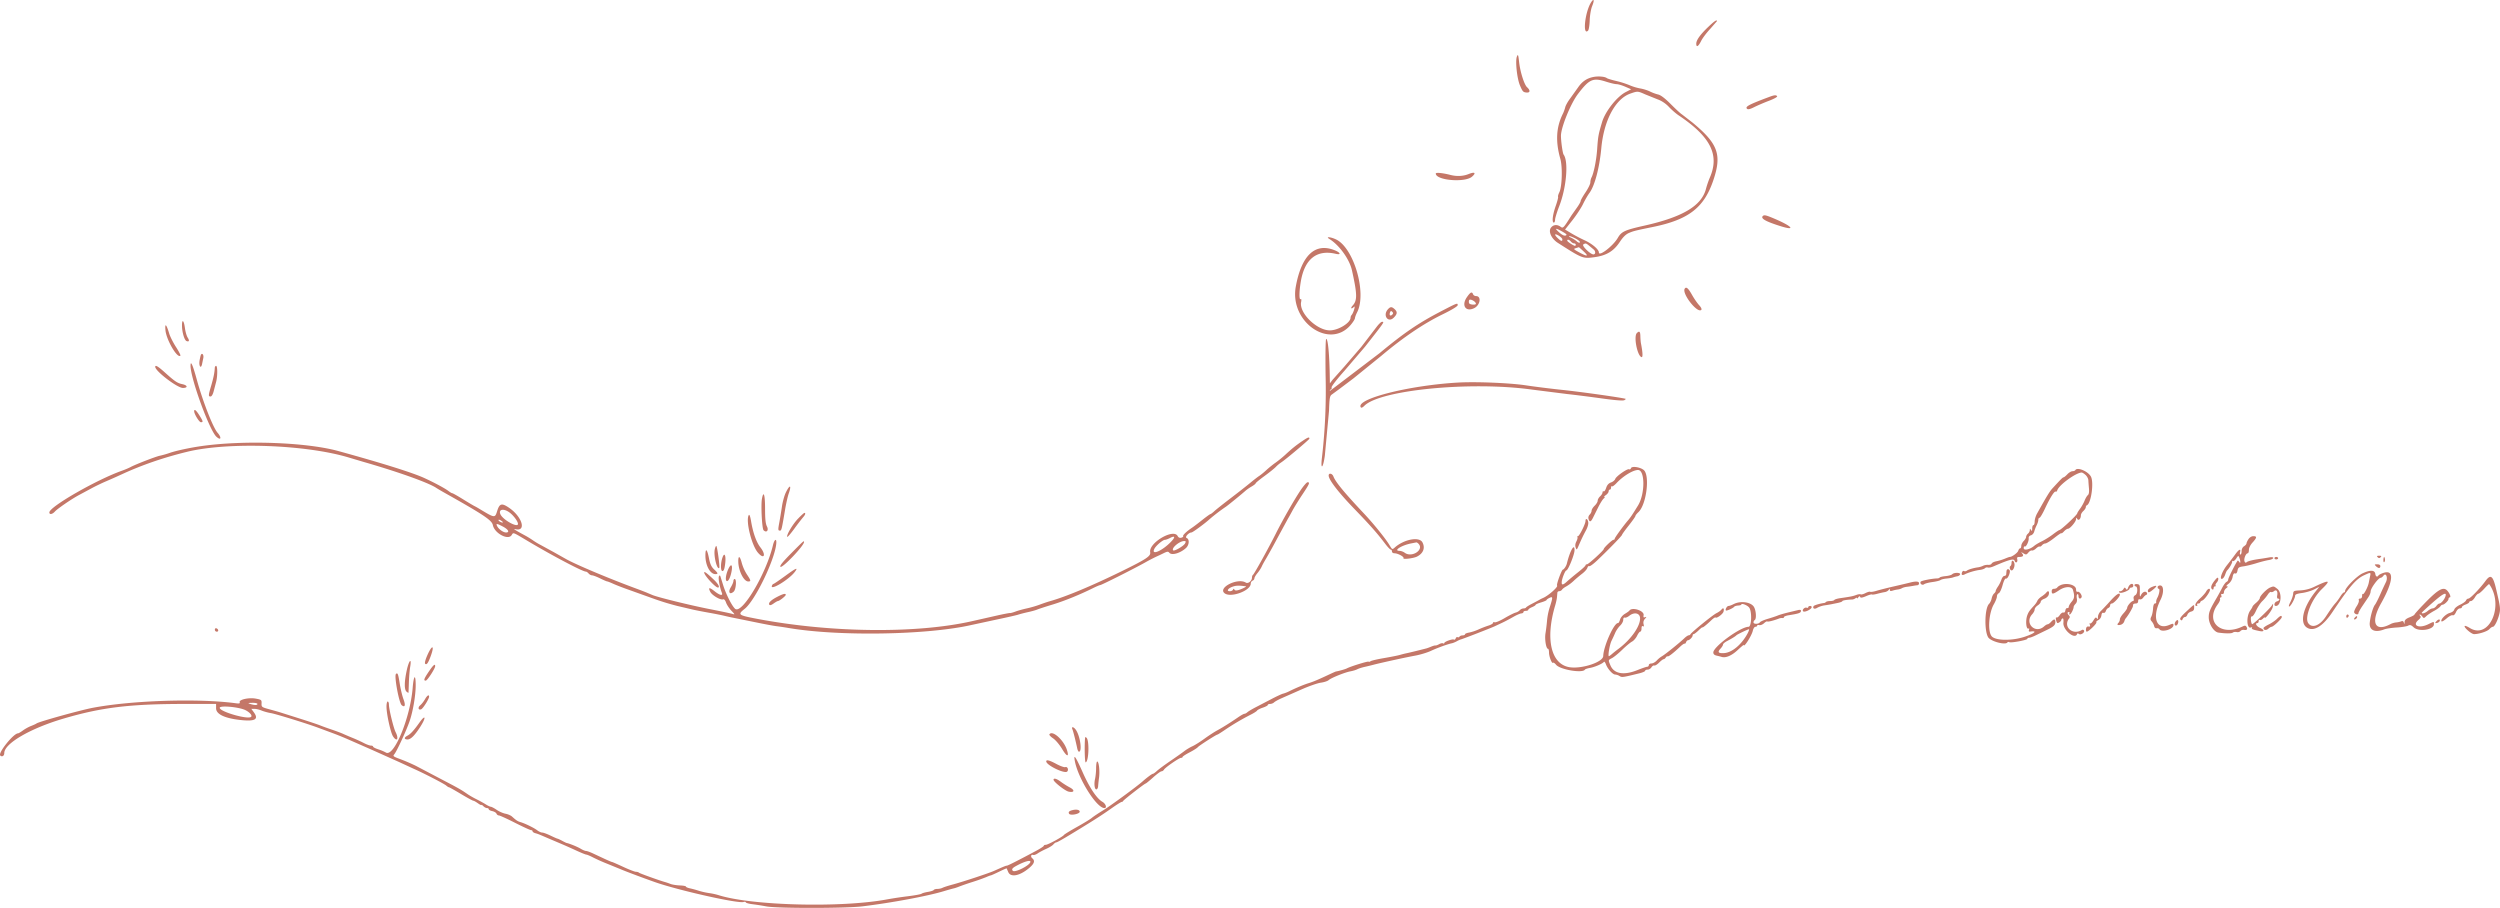 <svg xmlns="http://www.w3.org/2000/svg" width="190" height="69" fill="none" xmlns:v="https://vecta.io/nano"><path fill-rule="evenodd" d="M120.926.175c-.467.719-.669 2.591-.232 2.151.056-.056.112-.409.124-.785.013-.389.094-.855.187-1.083.183-.448.137-.616-.079-.284zm8.902 1.87c-.608.578-.912 1.002-.912 1.271 0 .313.156.227.37-.203.109-.219.424-.637.7-.929l.503-.579c0-.133-.194-.004-.661.44zm-14.546 2.261c-.13.34.013 1.667.234 2.184.201.468.24.513.481.541.299.036.327-.158.059-.402-.214-.195-.52-1.163-.603-1.907-.064-.574-.088-.633-.171-.416zm5.863 1.536c-.523.09-.896.339-1.218.811l-.605.845c-.168.222-.331.515-.364.652s-.111.354-.174.482c-.516 1.035-.578 2.099-.198 3.444.176.625.131 2.121-.077 2.54-.075.151-.118.305-.095.342s-.061.356-.185.71c-.234.667-.297 1.248-.137 1.248.051 0 .093-.098.093-.217s.142-.581.315-1.026c.551-1.411.72-3.405.334-3.924-.075-.102-.209-1.065-.201-1.452.013-.643.745-2.436 1.284-3.144.871-1.145 1.147-1.266 2.153-.943.319.102.675.186.791.186s.413.087.659.194l.447.194-.417.217c-.674.351-1.551 1.466-1.793 2.28-.283.951-.304 1.069-.376 2.095-.058.814-.255 1.788-.428 2.117-.047.089-.086.256-.086.372s-.166.457-.37.759-.37.599-.37.661-.134.297-.299.523l-.393.558c-.614.976-.642 1.005-.829.868-.273-.201-.583-.161-.751.097-.187.287.069.823.535 1.122 1.864 1.195 1.903 1.21 2.761 1.096.936-.124 1.486-.454 1.962-1.174.24-.363.457-.574.694-.674.346-.147.482-.181 1.796-.449 2.729-.557 3.899-1.457 4.608-3.548.661-1.949.367-2.774-1.563-4.375l-.827-.642c-.085-.046-.457-.388-.828-.761-.446-.449-.775-.7-.971-.743a3.15 3.15 0 0 1-.621-.228c-.178-.09-.512-.194-.74-.232a3.87 3.87 0 0 1-.806-.244 6.8 6.8 0 0 0-1.016-.323c-.346-.081-.67-.18-.722-.221-.14-.111-.607-.156-.972-.094zm3.898 1.333l.959.386c.287.104.603.316.833.562.203.217.536.507.74.643 2.441 1.636 3.127 3.011 2.368 4.743-.092.209-.222.59-.289.846-.337 1.284-1.76 2.136-4.658 2.788-1.523.343-1.761.452-2.044.938-.356.612-1.437 1.446-1.437 1.108 0-.23-.519-.671-1.1-.935a11.66 11.66 0 0 1-.995-.522l-.476-.287.555-.702c.305-.386.669-.94.809-1.231s.359-.67.487-.843c.405-.55.764-1.903.904-3.405.196-2.122 1.071-3.759 2.221-4.156.546-.189.545-.189 1.123.067zm9.424.189c-1.56.585-1.854.742-1.695.902.071.072.228.036.55-.126.248-.124.753-.341 1.122-.481s.648-.293.619-.34c-.069-.112-.205-.102-.596.045zm-25.348 5.825c0 .518 2.209.709 2.754.238.335-.29.212-.388-.255-.2-.419.169-.903.192-1.389.067-.585-.151-1.11-.201-1.11-.105zm24.854 3.231c-.184.186.215.412 1.354.77 1.199.376.882.002-.49-.578-.628-.265-.761-.295-.864-.192zm-15.223 1.19c.315.18.366.241.241.289-.105.04-.269-.037-.485-.228-.394-.348-.299-.371.244-.061zm-.01.583c0 .172-.097.148-.341-.083-.302-.285-.266-.398.063-.202.153.091.278.219.278.285zm1.014-.057c.205.107.348.236.318.285s-.134.018-.24-.078c-.101-.092-.295-.217-.43-.278s-.195-.113-.133-.118.28.081.485.188zm-18.733.019c.755.459 1.539 1.543 1.727 2.388.406 1.83.415 2.284.054 2.68-.196.215-.103.301.102.095.134-.134-.042.468-.181.622-.044.049-.08.138-.08.2 0 .395-.931.969-1.573.969-.999 0-2.349-1.328-2.186-2.149.035-.174.021-.259-.035-.224-.123.076-.117-.579.013-1.343.289-1.708 1.21-2.439 2.649-2.103.431.101.381-.086-.072-.269-1.485-.598-2.521.369-2.959 2.761-.489 2.673 2.55 4.805 4.164 2.922.178-.208.328-.443.333-.523s.08-.282.166-.45c.746-1.453-.244-4.879-1.6-5.532-.404-.195-.828-.23-.521-.044zm18.366.204c.064.077.173.14.243.14s.127.042.127.093-.024.093-.055.093c-.108 0-.592-.321-.592-.393 0-.12.154-.083.277.067zm1.397.324l.338.283c.16.136.145.37-.023.37-.232 0-.909-.668-.768-.758.171-.109.205-.101.453.105zm-.432.421c.424.391.293.418-.34.072-.43-.235-.448-.259-.244-.317l.226-.072c.003-.005.164.137.358.317zm7.685 2.84c-.228.371.971 1.899 1.261 1.607.052-.052-.013-.192-.166-.358-.139-.15-.379-.499-.535-.776-.29-.519-.449-.653-.56-.473zm-16.558.649c-.431.627-.081 1.143.561.826.46-.227.565-.916.14-.916-.096 0-.198-.063-.227-.14-.085-.222-.201-.166-.474.23zm.69.491c.004.107-.441.083-.509-.028-.033-.054-.036-.161-.007-.238.055-.144.508.09.516.265zm-2.733.621c-1.634.849-2.761 1.618-4.573 3.124l-3.783 2.877c-.031-.034-.006-.079.054-.101s.09-.094.065-.16.419-.639.987-1.274l1.554-1.818c1.522-1.939 1.494-1.898 1.285-1.893-.064.002-.249.18-.411.396l-1.158 1.51-1.281 1.489-.902 1.013-.203.268-.005-.362c-.025-1.802-.135-3.015-.273-3.015-.05 0-.069 1.135-.047 2.769a44.24 44.24 0 0 1-.287 6.33c-.096.908.104.705.23-.233l.318-3.412c.031-.96.059-1.124.212-1.228l.546-.4 1.11-.836 2.082-1.687c1.675-1.412 3.229-2.464 4.695-3.178.683-.333 1.133-.606 1.133-.689 0-.191-.003-.19-1.348.508zm-3.957-.195c-.413.459.018 1.062.449.629.274-.276.289-.437.061-.645-.217-.197-.321-.194-.51.016zm.329.405c-.141.142-.245.037-.167-.168.046-.121.086-.133.169-.05s.082.135-.002.219zm-91.976.828c0 .494.182 1.115.345 1.178.201.078.236-.034.084-.269-.077-.12-.169-.438-.205-.708-.079-.603-.225-.733-.225-.2zm-1.258.356c.074.749.905 2.164 1.136 1.932.03-.03-.121-.326-.335-.658s-.447-.794-.517-1.027c-.215-.718-.34-.828-.283-.247zm111.827.215c-.254.256.028 1.719.353 1.828.113.038.097-.346-.043-1.055-.02-.102-.039-.343-.043-.535-.008-.363-.078-.427-.267-.237zM15.276 26.953c-.027.044-.076.249-.109.455-.067.419.107.66.189.263l.096-.464c.046-.225-.081-.409-.176-.254zm-.796.844c0 .961 1.438 4.907 1.966 5.393.349.322.418.076.086-.305-.346-.396-1.124-2.387-1.574-4.03-.311-1.135-.477-1.503-.477-1.058zm-2.683.083c0 .325 1.677 1.603 2.103 1.603.399 0 .365-.203-.049-.288-.366-.075-.568-.21-1.294-.864-.548-.494-.76-.619-.76-.451zm4.525.09c-.016.35-.097.747-.272 1.341-.219.741-.223.823-.048.823.081 0 .176-.157.237-.396l.188-.721c.114-.433.111-1.21-.005-1.21-.051 0-.096.073-.1.163zm94.462 1.106c-3.728.218-7.756 1.243-7.368 1.875.041.067.137.028.275-.111 1.2-1.207 8.098-1.874 12.736-1.231l2.683.339c.585.063 1.768.213 2.628.333 1.018.142 1.616.188 1.712.132.08-.048.126-.093.1-.101-.3-.095-3.418-.535-4.861-.685-.811-.084-2.038-.238-2.725-.342-1.22-.184-3.817-.289-5.18-.209zm-96.027 2.179c0 .21.382.834.511.834.188 0 .175-.06-.117-.525-.247-.393-.393-.508-.393-.309zm84.194 2.28c-.512.355-.762.557-1.294 1.05a8.53 8.53 0 0 1-.723.584c-.214.151-.526.404-.694.561s-.408.354-.535.437-.439.325-.694.537-.918.732-1.474 1.155-1.118.869-1.248.99-.263.221-.295.221-.309.199-.615.442-.65.505-.765.582c-.423.283-.737.577-.693.649.025.041-.038.096-.14.123-.122.032-.218-.012-.28-.129-.317-.595-2.22.531-2.086 1.233.056.294-.281.519-2.165 1.443-2.281 1.118-4.252 1.941-5.458 2.279-.178.05-.532.169-.786.265s-.692.222-.971.282-.665.167-.857.239-.379.123-.416.113-.485.075-.994.19l-1.896.429c-4.246.959-10.743.886-16.358-.184-1.418-.27-1.472-.315-.913-.758.776-.615 2.256-3.656 2.393-4.918.051-.47-.134-.401-.251.093-.517 2.174-2.362 5.273-2.874 4.825-.24-.21-.696-1.112-.909-1.8l-.203-.649c-.035-.109-.059-.112-.118-.017-.068.111.066.863.223 1.248.104.256-.159.2-.556-.118s-.506-.298-.318.056c.142.268.777.636.969.562.076-.029.161.064.225.248.056.162.236.437.4.61.287.303.289.312.067.244-.127-.039-.918-.206-1.758-.37-1.431-.281-3.888-.886-4.302-1.06l-.416-.175a24.21 24.21 0 0 0-.74-.285c-2.104-.774-4.643-1.841-5.412-2.273l-.925-.521-1.018-.556c-.153-.076-.402-.226-.555-.334s-.413-.268-.578-.358c-.839-.454-.991-.554-.768-.502.844.195.514-.934-.472-1.615-.562-.388-.736-.348-.911.208-.183.582-.16.585-1.432-.182a4.84 4.84 0 0 0-.326-.179c-.076-.037-.465-.269-.863-.516s-.757-.449-.797-.449-.172-.077-.293-.17c-.256-.198-1.1-.65-1.857-.995-.876-.399-3.203-1.128-6.504-2.038-2.439-.672-7.203-.843-10.454-.374-.846.122-1.882.345-2.359.509a6.88 6.88 0 0 1-.754.217c-.278.049-1.844.654-2.224.859-.137.074-.429.198-.648.276-1.938.685-5.532 2.747-5.532 3.174 0 .187.226.151.422-.067s1.295-.97 1.844-1.26l.925-.497c.305-.165.805-.407 1.11-.536a49.43 49.43 0 0 0 1.203-.535c1.528-.707 3.174-1.274 4.965-1.711 3.139-.765 9.068-.549 12.335.449l1.064.316c2.617.752 4.915 1.572 5.522 1.968.111.073.361.222.555.331 3.091 1.738 3.689 2.137 3.763 2.512.122.616 1.154 1.169 1.422.762.149-.225.033-.268 1.273.469 1.878 1.116 4.127 2.299 4.369 2.299.052 0 .147.063.21.14s.183.141.266.143.359.106.613.232.494.229.533.23.247.081.463.18.746.303 1.178.455l1.832.657a20.09 20.09 0 0 0 1.85.57l1.175.276c.204.048.745.154 1.203.235s.999.189 1.203.239.557.128.786.171l1.6.325c.651.135 1.359.267 1.573.293a23.22 23.22 0 0 1 .898.134c3.832.656 10.605.542 13.969-.234l1.943-.419c.738-.154 1.445-.316 1.573-.359s.46-.13.74-.191.592-.148.694-.193.619-.214 1.15-.375c.91-.276 2.069-.746 3.101-1.258.252-.125.494-.227.538-.227.095 0 2.534-1.227 3.399-1.709a14.79 14.79 0 0 1 .833-.437 18.03 18.03 0 0 0 .575-.271c.291-.144.36-.15.45-.04.183.222.829.036 1.265-.363.251-.231.279-.67.047-.759-.159-.061.154-.415.373-.421.09-.002 1.042-.703 1.361-1a13.75 13.75 0 0 1 1.252-.956c.185-.126 1.177-.936 1.523-1.243a3.48 3.48 0 0 1 .439-.298c.165-.096.301-.204.301-.24s.302-.285.671-.554.754-.579.856-.688a2.58 2.58 0 0 1 .416-.347c.323-.206 2.132-1.729 2.138-1.8.013-.157-.117-.111-.557.194zm25.001 2.05c-.028.074-.09.11-.138.08-.122-.075-.988.529-1.057.738-.031.094-.175.213-.321.264-.181.064-.297.193-.368.412-.058.176-.144.296-.19.266s-.085.006-.085.078-.084.207-.185.299-.185.241-.185.331-.104.261-.23.381-.23.289-.231.376-.067.222-.147.302c-.088.089-.122.219-.086.332.08.256.174.234.33-.079l.406-.815c.151-.302.338-.6.416-.663s.102-.115.053-.116.003-.068.116-.148.205-.205.205-.279.042-.134.093-.134.092-.07.092-.155.028-.127.063-.093.19-.074.346-.241c.508-.542 1.259-1.001 1.64-1.001.538 0 .541 1.812.005 2.688-.425.694-.573.915-.756 1.129-.386.452-1.02 1.327-1.02 1.407 0 .045-.043.082-.096.082-.1 0-.737.605-.737.7 0 .104-1.156 1.158-1.272 1.16-.063.001-.115.037-.115.081s-.254.279-.563.524-.691.563-.848.708c-.307.281-.418.287-.395.02s.263-.865.348-.865c.134 0 .625-1.212.625-1.545 0-.562-.348.052-.586 1.033-.043.175-.217.436-.301.45-.097.016-.507 1.142-.44 1.209.1.101-.678.787-1.078.951a2.46 2.46 0 0 0-.278.14 14.38 14.38 0 0 1-.555.296c-.229.117-.43.244-.447.283s-.106.07-.197.07a.41.41 0 0 0-.274.131.71.71 0 0 1-.322.185c-.118.03-.496.219-.839.421s-.682.345-.753.317-.128-.007-.128.046-.156.145-.347.204a8.02 8.02 0 0 0-.758.295 3.52 3.52 0 0 1-.717.237c-.168.028-.306.086-.306.131s-.081.081-.18.081-.205.043-.237.095-.097.07-.145.041-.112.011-.142.091-.093.122-.139.093c-.107-.067-.73.158-.73.263 0 .044-.041.054-.09.023s-.186-.004-.301.061-.24.109-.276.099-.182.029-.324.088-.299.117-.35.131c-.501.131-1.341.336-1.527.373-.127.025-.356.083-.508.128s-.694.153-1.203.24-.971.195-1.026.24-.123.059-.151.032c-.047-.048-1.365.36-1.648.511-.114.061-.597.198-.829.236-.026.004-.255.105-.509.225-.861.404-1.202.548-1.573.663s-.966.365-1.48.62c-.153.076-.355.154-.449.174s-.49.202-.879.406l-1.213.632c-.278.144-.562.314-.631.378s-.168.116-.22.116-.267.119-.479.265c-.601.413-1.183.777-1.599 1.002-.21.113-.647.398-.971.633s-.733.492-.909.57-.451.244-.612.368-.642.463-1.069.754-.882.628-1.012.749-.27.221-.31.221c-.068 0-.456.288-.795.59-.425.379-2.452 1.863-3.007 2.2-.356.217-.731.468-.833.557s-.61.401-1.13.691-.968.565-.995.611c-.081.131-1.221.749-1.382.749-.081 0-.147.032-.147.072s-.273.218-.606.396c-1.359.725-2.127 1.114-2.201 1.114s-.176.042-.985.401c-.416.185-2.365.828-3.145 1.037-.331.089-.673.2-.762.246s-.263.084-.388.084-.249.036-.277.081-.225.109-.44.144-.434.097-.488.14-.513.128-1.022.19a30.4 30.4 0 0 0-1.573.236c-3.484.659-10.362.484-12.859-.327a4.99 4.99 0 0 0-.694-.148 5.47 5.47 0 0 1-.786-.178 7.65 7.65 0 0 0-.671-.183c-.165-.034-.301-.094-.301-.133s-.207-.078-.461-.087-.576-.061-.717-.116a4.95 4.95 0 0 0-.395-.137c-.395-.105-1.945-.662-2.001-.719-.036-.036-.139-.066-.229-.066s-.523-.168-.962-.372-.822-.372-.852-.372-.288-.109-.573-.242l-.898-.419c-.209-.097-.438-.178-.509-.178s-.255-.078-.408-.172c-.228-.14-.864-.399-1.062-.433-.025-.004-.181-.08-.346-.169s-.321-.16-.347-.159-.263-.103-.527-.231-.55-.233-.635-.233-.255-.076-.376-.17c-.241-.186-.922-.519-1.277-.624-.222-.066-.326-.135-.649-.427-.091-.083-.313-.178-.493-.212s-.479-.165-.664-.292-.387-.233-.449-.237-.236-.087-.389-.184-.465-.27-.694-.383-.541-.292-.694-.398c-.392-.272-.578-.383-1.156-.692l-2.775-1.458a14.6 14.6 0 0 0-1.182-.508c-.522-.191-.567-.227-.447-.362.174-.195.9-1.758 1.156-2.49.263-.751.472-1.972.473-2.756 0-.899-.151-.776-.229.186-.186 2.302-1.428 5.303-2.038 4.923a3.35 3.35 0 0 0-.578-.242c-.216-.07-.393-.162-.393-.205s-.075-.078-.166-.078-.33-.087-.532-.193-.575-.277-.829-.38-.587-.245-.74-.315-.548-.219-.879-.33-.726-.254-.879-.318-.84-.294-1.526-.511l-1.48-.469c-.127-.041-.507-.149-.844-.241-.589-.16-.613-.178-.601-.448.011-.264-.015-.286-.432-.364-.53-.1-1.307.073-1.23.274.035.093-.037.112-.296.077-2.827-.381-7.849-.223-10.843.34-.948.178-4.118 1.059-4.302 1.195-.051.038-.238.124-.416.192s-.456.222-.618.341-.329.218-.372.218c-.341 0-1.539 1.495-1.35 1.685.133.134.305.028.305-.187 0-.722 1.976-1.873 4.487-2.614 2.897-.855 5.042-1.116 9.182-1.117l2.428-.001v.331c0 .442.631.75 1.808.885 1.151.131 1.46-.038 1.061-.582l-.192-.261h.237c.13 0 .375.058.544.129s.49.159.714.196c.367.06 2.793.811 3.599 1.115l1.018.378a22.66 22.66 0 0 1 1.156.463l1.896.832 2.081.934 1.11.513c.744.327 2.3 1.131 2.459 1.27.08.07.172.128.204.128s.444.23.915.512.893.512.938.512.202.087.35.193.269.166.269.133.065.006.145.087.205.146.278.146.132.038.132.086.121.113.27.145.293.12.321.194.108.134.178.134.622.251 1.228.559 1.154.558 1.218.558.116.039.116.087.094.113.208.145c.211.059.256.077.995.396l.925.393c.28.118.813.355 1.185.527s.72.313.774.313.291.1.527.223a13.97 13.97 0 0 0 1.076.478l1.018.415c.367.159 1.704.661 2.59.973 1.791.63 6.37 1.656 6.746 1.51.074-.029.148-.015.164.031s.237.107.492.137a18.74 18.74 0 0 1 1.064.168c.819.155 6.016.153 7.308-.004 2.182-.264 4.909-.771 6.152-1.144.356-.107.71-.206.786-.221s.264-.078.416-.14a20.53 20.53 0 0 1 1.018-.35 14.56 14.56 0 0 0 1.032-.366c.16-.071.316-.129.345-.129s.311-.126.626-.279.578-.269.584-.256a14.43 14.43 0 0 1 .121.279c.182.427.868.297 1.579-.299.404-.339.476-.556.247-.747-.151-.126-.094-.313.077-.252.059.021.211-.034.338-.122s.419-.243.648-.344.474-.253.543-.338.172-.155.227-.155c.081 0 .895-.478 2.419-1.423.726-.45 1.201-.762 1.785-1.174.37-.261.71-.475.755-.475s.097-.032.114-.072c.038-.087 1.631-1.325 1.706-1.325.029 0 .287-.209.572-.465s.571-.465.635-.465.149-.057.19-.127c.099-.169 1.153-.897 1.3-.897.064 0 .116-.031.116-.07s.239-.194.532-.346.573-.33.624-.395c.089-.113 1.406-.958 1.494-.958.023 0 .28-.161.569-.358a18.42 18.42 0 0 1 1.961-1.157c.229-.114.446-.252.481-.308s.233-.156.439-.224.375-.16.375-.203.08-.078.178-.078.233-.054.301-.12.33-.21.585-.321l1.489-.657c.564-.251 1.228-.483 1.474-.517s.513-.12.593-.192c.192-.172 1.234-.593 1.659-.67.185-.033.42-.105.522-.158s.341-.132.532-.174.503-.118.693-.168c.622-.162 2.459-.564 3.169-.693.382-.069.923-.233 1.203-.363.493-.23 1.271-.513 1.589-.577.086-.017.253-.085.37-.15s.256-.128.307-.14c.159-.038 2.299-.868 2.59-1.006l.602-.283c.178-.084.532-.272.786-.417s.535-.269.625-.273.161-.05.161-.102.084-.093.185-.093.185-.037.185-.082.125-.134.278-.197.278-.143.278-.177.187-.117.416-.185.417-.151.417-.183.104-.108.231-.167c.26-.122.259-.046-.018.805a4.94 4.94 0 0 0-.178.931c-.023.282-.076.713-.117.959-.076.447.044 1.182.193 1.182.04 0 .073.121.073.269 0 .316.217.879.305.79.033-.034.136.033.229.148.303.377 2.016.667 2.197.373.023-.038.199-.097.39-.13.362-.063.953-.321 1.053-.458.032-.043.101.04.154.186.129.352.513.777.703.777a.76.76 0 0 1 .331.112c.183.115.226.109 1.507-.206.242-.059.44-.147.44-.194s.082-.086.184-.086.233-.08.294-.177.157-.159.216-.136.222-.076.364-.219.296-.26.343-.26.12-.056.162-.124.107-.11.144-.093c.072.033.424-.239.939-.724.169-.16.329-.269.355-.243s.073-.021.105-.105.099-.153.148-.153c.12 0 .354-.242.354-.366 0-.055.035-.1.078-.1s.21-.126.37-.28.292-.259.292-.233c0 .058.322-.198.676-.538.149-.143.293-.238.319-.212.089.09.564-.257.613-.448.064-.246-.022-.328-.159-.151-.059.077-.233.201-.386.275-.28.137-1.916 1.468-1.973 1.605-.017.041-.076.074-.131.074s-.208.104-.339.231c-.354.342-1.481 1.248-1.699 1.365a1.89 1.89 0 0 0-.393.323c-.112.122-.293.221-.401.221s-.198.056-.198.124-.052.124-.116.124-.4.114-.747.254c-1.044.42-1.787.288-2.058-.366-.17-.409-.175-.389.129-.547.143-.075.49-.358.77-.631s.615-.552.744-.62.302-.268.385-.442.192-.317.244-.317.094-.107.094-.238c0-.157.037-.215.107-.172.075.047.09 0 .05-.154a.43.43 0 0 1 .101-.403c.137-.157.138-.175.011-.128-.113.041-.138.005-.109-.151.065-.342-.88-.648-1.081-.35-.028.041-.182.151-.342.244-.166.097-.325.287-.37.442-.043.149-.111.267-.151.261-.295-.042-1.107 1.765-1.125 2.504-.011.462-1.627.998-2.56.85-1.413-.225-1.856-2.14-1.088-4.708.061-.205.12-.477.131-.605l.031-.349c.006-.064.072-.116.146-.116s.167-.052.208-.116.186-.174.322-.245a3.15 3.15 0 0 0 .558-.419c.17-.16.461-.405.647-.546s.365-.34.398-.444.098-.163.146-.133.321-.169.607-.441c.876-.833 1.883-1.871 1.883-1.941 0-.036.229-.354.508-.706s.509-.678.509-.723.101-.176.225-.291c.621-.579.896-2.843.391-3.218-.291-.217-.889-.296-.954-.127zm33.778.141c-.03.048-.13.087-.224.087s-.268.104-.387.231-.249.232-.287.233c-.064.001-.186.123-.833.825-.225.244-.427.573-1.178 1.92-.103.184-.187.458-.187.61s-.041.276-.092.276-.093.115-.094.256c-.001.2-.021.225-.091.116-.078-.122-.09-.12-.091.012-.001.083-.064.204-.141.267s-.138.174-.138.244-.084.212-.185.314-.185.27-.185.372-.039.186-.087.186-.112.084-.145.187c-.05.158-.491.475-.647.465-.026-.002-.194.059-.373.134a3.82 3.82 0 0 1-.641.196c-.173.033-.335.112-.359.175s-.142.107-.261.097-.294.021-.39.071a1.34 1.34 0 0 1-.37.115c-.343.044-.748.164-.863.256-.062.048-.156.061-.209.028s-.123.007-.154.089c-.078.203.005.266.211.159.264-.136.799-.293 1.132-.332.166-.019.346-.079.399-.133s.151-.076.217-.05.26-.014.429-.087c1.18-.515 1.547-.613 1.605-.428.072.228.259.12.199-.114-.035-.134.004-.176.161-.176.278 0 .353-.093.214-.262-.101-.123-.09-.125.1-.009s.229.112.371-.062c.087-.106.208-.177.269-.156s.201-.048.312-.153.233-.171.271-.147.119-.02.182-.096.18-.139.259-.139.387-.191.683-.425.537-.394.537-.355.085-.021.189-.133.24-.204.303-.204c.158 0 .618-.543.62-.731.001-.133.013-.135.093-.014.105.162.272-.012.274-.288.001-.082.085-.224.187-.317s.185-.221.185-.286.035-.131.079-.148c.323-.127.552-1.728.311-2.18-.213-.401-1.029-.745-1.18-.497zm.772.37c.112.104.207.282.212.396a17.9 17.9 0 0 0 .047.625c.024.273-.005.451-.083.512-.066.051-.179.24-.249.419s-.225.455-.343.614-.214.315-.214.347c0 .118-1.226 1.267-1.365 1.279-.038.004-.256.15-.485.325s-.604.41-.833.521-.491.267-.582.345c-.327.281-.805.389-.805.183 0-.099.035-.159.079-.131.103.064.328-.408.299-.627-.014-.105.051-.189.171-.22.107-.028.219-.157.252-.29a2.68 2.68 0 0 1 .184-.477c.068-.132.124-.312.124-.402s.041-.163.091-.163.239-.319.421-.709c.38-.818.728-1.364.813-1.278.033.033.088-.02.122-.117.146-.406 1.407-1.32 1.844-1.336.054-.002.189.082.3.186zm-57.524.047c0 .316.734 1.271 1.931 2.511 1.246 1.29 1.746 1.856 2.378 2.689.179.235.364.427.413.427s.088.063.088.14.083.14.19.14c.262 0 .753.268.687.375s.755.011 1.02-.121c.485-.242.646-.66.419-1.087-.239-.448-1.394-.233-2.097.39-.195.173-.198.172-.408-.18-.29-.488-1.204-1.62-1.941-2.403-1.503-1.598-2.16-2.395-2.318-2.813-.09-.239-.362-.29-.362-.068zm-2.146 1.136c-.485.724-1.366 2.268-1.873 3.281-.54 1.08-1.643 3.072-1.731 3.127-.043.027-.079.124-.079.215 0 .244-.296.485-.465.378-.618-.393-2.173.397-1.605.815.479.353 1.977-.206 1.977-.738 0-.095.063-.197.139-.226s.139-.109.139-.176.103-.246.229-.396.272-.374.325-.496.199-.39.325-.595a49.51 49.51 0 0 0 .9-1.629l.765-1.407c.051-.082.205-.358.342-.613s.48-.812.763-1.237c.542-.814.591-.931.392-.931-.067 0-.312.283-.543.628zm-39.112.158c-.11.227-.24.699-.291 1.047s-.137.874-.191 1.166c-.116.623-.113.677.039.677.116 0 .136-.084.387-1.585.077-.462.204-1.023.282-1.245.228-.651.078-.692-.225-.061zm-1.812.468c-.089.476.003 2.271.122 2.391.224.226.413.015.257-.288-.104-.202-.142-.567-.142-1.351 0-1.055-.113-1.415-.237-.752zm-19.221 1.019c.312.213.679.697.679.894 0 .326-1.153-.309-1.336-.736-.158-.367.219-.458.657-.159zm21.956.502c-.405.423-.907 1.277-.808 1.377.025.025.269-.26.542-.633a17.57 17.57 0 0 1 .659-.859c.167-.185.211-.331.099-.331-.035 0-.256.201-.492.447zm-3.736-.277c-.253.408.211 2.299.702 2.862.47.539.632.168.179-.413-.305-.391-.559-1.103-.704-1.968-.065-.39-.129-.561-.178-.481zm-18.689.55c-.055.055-.333-.089-.333-.172 0-.046.081-.033.181.03s.168.127.152.143zm82.28-.101c0 .214-.466 1.15-.572 1.15-.048 0-.066.035-.04.077s-.012.19-.083.329c-.085.165-.103.324-.053.459.074.196.085.19.218-.119.231-.537.343-.771.567-1.188.128-.237.196-.49.17-.628-.049-.258-.207-.318-.207-.078zm-82.266.428c.404.215.521.443.229.443-.21 0-.546-.236-.671-.47s-.039-.229.442.028zm50.783 1.129c-.681.719-1.571 1.098-1.277.544.128-.241.637-.672.794-.672.067 0 .237-.061.379-.135.388-.203.434-.086.104.262zm81.867-.177c-.083.126-.15.273-.15.325s-.083.148-.185.212c-.112.071-.185.217-.185.373 0 .141-.038.257-.084.257s-.062-.084-.035-.186c.075-.289-.087-.214-.36.166-.136.19-.416.557-.623.817-.391.491-.616 1.129-.369 1.046.071-.024.171-.166.221-.315s.115-.293.143-.318c.179-.16.443-.638.387-.7-.036-.041-.019-.047.039-.014s.179-.052.27-.191c.154-.236.168-.241.235-.069.109.281.106.502-.005.325-.048-.075-.102-.117-.122-.093-.145.179-.714 1.312-.714 1.422 0 .076-.058.16-.127.187s-.22.23-.334.452-.304.571-.424.776c-.51.869-.596 1.08-.596 1.465 0 .501.386 1.113.734 1.162.553.078.995.079 1.093.002.063-.05.197-.069.297-.043s.228-.008.284-.075.182-.108.279-.089c.214.041.29-.056.181-.234-.063-.103-.127-.108-.294-.027-1.627.786-2.885-.336-1.888-1.683.119-.16.197-.344.174-.408s.001-.116.055-.116.073-.064.042-.143c-.034-.091-.008-.134.073-.116.071.015.127-.048.127-.144s.082-.23.18-.303c.128-.095.141-.133.046-.135-.08-.002-.032-.079.118-.192a.88.88 0 0 0 .312-.515c.042-.228.099-.311.19-.276s.148-.037.183-.216c.046-.231.105-.273.448-.32.217-.03.66-.137.985-.239s.747-.21.938-.24.346-.101.346-.157c0-.066-.12-.079-.346-.038-.191.035-.451.077-.579.094-.582.077-.98.172-1.086.259-.081.067-.131.05-.174-.061-.068-.18.101-.61.241-.61.052 0 .094-.116.094-.258 0-.157.109-.378.278-.564.335-.369.348-.48.057-.48-.133 0-.281.092-.37.23zM60.135 42.048c-.656.663-.892.958-.821 1.029.134.135 1.791-1.602 1.791-1.879 0-.129-.008-.122-.97.849zm29.926-.743c-.103.194-.815.608-.899.523-.163-.164.476-.708.833-.708.136 0 .148.032.066.185zm17.744.019c.456.458-.516 1.09-1.051.682-.099-.075-.273-.138-.388-.14-.501-.007.145-.422.881-.566l.396-.078c.028-.006.101.04.162.101zm-53.486.447c-.093.471.178 1.566.345 1.39.061-.064-.157-1.669-.227-1.669-.035 0-.088.126-.118.279zm-.708.454c0 .742.358 1.408.756 1.408.232 0 .213-.07-.101-.365-.2-.188-.298-.402-.382-.831-.141-.722-.273-.824-.273-.212zm1.309.116c-.16.423-.168 1.059-.014 1.059.1 0 .158-.155.207-.555.074-.598-.043-.903-.194-.504zm125.784.007c.086.087.136.087.222 0s.062-.112-.111-.112-.197.025-.111.112zm-124.595.304c0 .698.412 1.539.754 1.539.228 0 .215-.069-.1-.537a3.32 3.32 0 0 1-.386-.861c-.137-.537-.268-.606-.268-.141zm116.75-.23c0 .051.062.093.139.093s.139-.042.139-.093-.063-.093-.139-.093-.139.042-.139.093zm8.325-.093c-.073.151-.055.466.022.389.049-.049.069-.167.045-.262s-.055-.152-.067-.126zm-28.307.46c0 .099-.04.205-.089.236-.101.063-.024.328.095.328.136 0 .264-.333.209-.543-.065-.25-.215-.265-.215-.021zm-97.524.458c-.192.419-.248.87-.115.915.124.042.297-.33.372-.8s-.064-.537-.257-.115zm125.217-.22c.077.077.184.14.238.14s.1-.063.1-.14c0-.088-.089-.14-.238-.14-.212 0-.223.016-.1.14zm-120.899.747c-.452.331-.851.603-.887.603s-.089.063-.118.14c-.157.412 1.304-.471 1.738-1.05.288-.384.11-.31-.733.308zm92.824-.375l-.023.256c-.007.064-.071.116-.143.116s-.171.126-.221.279-.168.39-.262.526-.172.288-.172.338-.058.139-.128.197-.151.226-.18.372-.119.333-.201.414c-.357.36-.363 2.273-.008 2.605.324.302 1.285.522 1.407.322.026-.042.088-.052.138-.021.121.076 1.377-.156 1.377-.254 0-.043.059-.078.13-.078s.29-.079.486-.176l.816-.396c.57-.272.696-.387.696-.632s-.109-.245-.324-.007c-.092.102-.21.186-.261.186s-.171.07-.265.156c-.677.616-1.53-.25-.908-.922.102-.11.185-.271.185-.358s.104-.227.232-.31.231-.21.231-.281.121-.171.269-.223.297-.185.332-.295c.08-.254-.027-.371-.169-.186-.06.078-.225.216-.368.308s-.286.238-.319.324a1.45 1.45 0 0 1-.25.362c-.339.368-.422.485-.514.73-.159.42-.087 1.133.102 1.015.045-.028.056.017.024.101-.037.098-.012.145.071.134.587-.083.397.12-.355.378-.961.33-2.234.324-2.544-.012-.326-.353-.236-1.769.155-2.44.129-.223.235-.491.235-.596s.062-.215.138-.244.206-.302.29-.607c.1-.36.194-.538.268-.51.124.048.354-.49.269-.629-.08-.131-.223-.096-.236.057zm27.066.172c-.451.214-1.336 1.108-1.336 1.35 0 .059-.039.106-.085.106s-.169.136-.272.303-.262.386-.354.489c-.183.201-.357.444-.739 1.024-.467.711-1.057.937-1.349.516-.3-.43.264-1.84 1.035-2.588.71-.689.597-.731-.529-.197a2.82 2.82 0 0 1-1.108.297c-.497.02-.529.036-.546.266-.01.135-.105.415-.211.623-.117.232-.146.36-.075.331.132-.054.44-.634.44-.829 0-.087.168-.15.516-.194.283-.036.697-.157.918-.27l.402-.205-.301.379c-.931 1.175-1.211 2.349-.649 2.72.515.339 1.215-.083 1.943-1.17 1.312-1.959 1.795-2.521 2.416-2.807.499-.23.516-.228.449.077l-.097.489c-.058.319-.38.937-.451.865-.032-.032-.058.032-.058.143 0 .123-.058.202-.149.202s-.129.052-.099.129c.027.071-.044.27-.157.442s-.203.376-.201.452c.005.162.328.253.328.093 0-.059.132-.303.294-.542l.463-.686c.092-.139.168-.328.168-.421 0-.25.586-1.048.77-1.048.049 0 .14-.07.203-.156.199-.274.361.16.185.498a24.33 24.33 0 0 0-.423.915c-.158.358-.339.714-.402.791-.149.18-.35.87-.398 1.364-.056.579.393.786 1.106.509.139-.054.563-.118.942-.141s.769-.086.868-.14c.145-.078.229-.052.424.13.388.362 1.536.186 1.536-.235 0-.223.025-.223-.441.003-.694.337-1.235.1-.743-.325.18-.156.217-.238.14-.315-.057-.057-.068-.104-.025-.104s.128.069.189.154c.103.142.126.14.292-.023.099-.097.365-.279.592-.403s.446-.281.486-.349.113-.123.161-.123c.137 0 .459-.308.459-.44 0-.065.04-.119.09-.119.112 0 .02-.272-.164-.489-.307-.36-.7-.142-1.799.996-.394.408-.717.769-.717.802s-.167.125-.37.206c-.277.109-.373.201-.381.363-.008.168-.02.179-.054.047-.03-.117-.092-.149-.198-.105-.084.036-.258.073-.385.084s-.314.064-.416.119c-1.202.65-1.558-.102-.738-1.56.95-1.69 1.022-2.603.184-2.324-.177.059-.346.146-.375.193-.094.153-.214.092-.244-.123-.042-.294-.388-.308-.96-.037zm-126.042-.057c0 .21.844 1.133 1.041 1.139.18.005.032-.274-.324-.612-.519-.493-.717-.639-.717-.527zm94.849.13c-.057.058-.282.121-.499.141s-.418.067-.446.104-.113.07-.19.071c-.392.008-1.212.17-1.26.249-.091.148.123.305.262.192.066-.054.348-.128.628-.165s.555-.105.612-.151.264-.097.462-.115.423-.056.499-.087a1.81 1.81 0 0 1 .316-.084c.098-.016.195-.081.216-.145.049-.149-.453-.158-.6-.011zm19.935.493c-.265.335-.32.56-.162.658.051.032.092-.008.092-.088s.049-.145.108-.145.08-.028.046-.062.005-.136.086-.226.133-.23.115-.312c-.023-.109-.098-.063-.285.174zm20.584.03c-.42.573-1.152 1.327-1.289 1.327-.07 0-.152.064-.182.142s-.232.223-.448.323-.416.263-.442.364c-.029.111-.168.215-.352.263-.301.079-.73.525-.615.64.033.033.207-.069.387-.228s.385-.267.455-.239c.081.031.176-.057.254-.236.072-.162.196-.285.288-.285s.163-.044.163-.098.125-.142.277-.195.278-.135.278-.181.06-.084.133-.084.208-.126.298-.279.209-.279.263-.279.257-.172.449-.382.359-.367.372-.349c1.168 1.619.004 4.253-1.473 3.335-.181-.113-.353-.181-.382-.152-.095.095.505.62.708.62.378 0 1.009-.207 1.167-.382.087-.097.207-.177.266-.177.131 0 .391-.531.501-1.024.078-.348.05-.545-.262-1.861-.239-1.009-.412-1.132-.814-.582zM55.74 44.156c0 .084-.089.297-.198.475-.232.377-.081.605.219.331.178-.162.238-.958.072-.958-.051 0-.093.068-.093.152zm89.413.123c-.153.04-.694.168-1.203.284s-1.107.268-1.33.337-.44.103-.483.076-.205.018-.361.099-.32.124-.365.096-.196-.007-.336.046c-.25.095-.424.13-1.221.244-.217.031-.417.093-.444.137s-.166.081-.307.081-.288.031-.326.07-.097.073-.131.077c-.311.036-.767.17-.808.236-.109.177.066.264.266.133a1.72 1.72 0 0 1 .573-.189 12.58 12.58 0 0 0 .509-.084l.486-.1c.19-.039.346-.099.346-.134 0-.056.354-.115.741-.124.076-.002.19-.045.254-.095s.116-.055.117-.011.046.018.099-.058c.07-.099.112-.108.144-.029s.154.063.447-.063c.221-.095.422-.153.447-.128s.206.002.402-.051.453-.111.572-.129.253-.093.299-.166c.068-.108.084-.109.085-.005.001.09.063.107.21.06a2.36 2.36 0 0 1 .397-.087.89.89 0 0 0 .317-.099c.07-.043.234-.091.365-.105a7.15 7.15 0 0 0 .47-.07 3.88 3.88 0 0 1 .347-.052c.064-.004.116-.071.116-.147 0-.152-.238-.169-.694-.051zm11.458.19c-.11.044-.227.126-.26.18s-.142.1-.241.1c-.118 0-.18.064-.18.186 0 .25.103.235.574-.082.439-.296.954-.308 1.039-.024.138.464.119.648-.095.898-.122.143-.222.317-.222.386s-.051.115-.114.102-.127.069-.144.181c-.019.121-.08.185-.151.158-.065-.025-.19.062-.276.194s-.2.213-.255.179c-.085-.053-.029.305.065.413.051.058.306-.123.306-.216 0-.05.044-.106.098-.124.062-.021.085.101.064.33-.053.544.882 1.311 1.04.854.021-.059.07-.061.139-.004.135.113.475-.119.387-.263-.034-.055-.106-.074-.159-.04-.703.437-1.462-.247-.972-.876a.15.15 0 0 0-.014-.228c-.134-.135-.138-.257-.009-.257.054 0 .072.042.041.093s-.02.093.026.093c.086 0 .298-.404.298-.569 0-.053.066-.162.147-.244.097-.097.129-.238.095-.409-.028-.143-.011-.285.038-.316s.09.031.09.136c0 .199.133.258.229.102.08-.131-.163-.479-.299-.427-.072.028-.115-.038-.115-.176 0-.341-.677-.533-1.17-.333zm5.14.16c-.077.204-.112.227-.184.116-.077-.117-.103-.113-.185.026-.052.09-.164.163-.248.163-.107 0-.123.029-.055.098.104.105.772-.156.772-.301 0-.042.063-.076.139-.076a.14.14 0 0 0 .139-.14c0-.237-.277-.154-.378.113zm.47-.166c0 .055.037.1.082.1.181 0 .17.566-.013.664-.115.062-.162.16-.132.274.025.098.003.178-.05.178-.127 0-.442.369-.442.516 0 .064-.125.25-.277.415s-.278.37-.278.457a.44.44 0 0 1-.109.268c-.147.147-.068.211.179.146a.42.42 0 0 0 .263-.252c.034-.11.09-.22.124-.246a4.76 4.76 0 0 0 .525-.861c.007-.038.018-.112.024-.163s.095-.093.197-.093c.122 0 .185-.062.185-.183s.045-.166.129-.133c.071.027.185-.03.254-.128s.176-.195.238-.216.082-.087.039-.158c-.099-.16-.338-.057-.451.195-.073.163-.09.1-.081-.308.009-.464-.009-.515-.198-.542-.114-.016-.208.015-.208.07zm-67.533.099c.088.012-.293.204-.557.28-.179.052-.282.041-.317-.032-.038-.08-.065-.078-.105.008-.03.064-.137.116-.239.116-.282 0-.152-.217.207-.346.264-.094.477-.1 1.011-.027zm68.851.051c-.165.07-.3.192-.3.271 0 .196.09.177.413-.088.336-.276.289-.353-.113-.183zm.44.016c0 .066.039.12.086.12.105 0 .038.421-.11.689-.059.107-.097.247-.084.311s-.03.116-.096.116c-.076 0-.129.147-.144.396-.013.218-.072.489-.131.604-.085.167-.078.241.038.372a.9.9 0 0 1 .18.35c.022.111.098.176.188.16.083-.014.178.017.21.07.167.272 1.066.014 1.066-.306 0-.133-.034-.134-.321-.013-.986.415-1.328-.573-.662-1.909.276-.552.252-1.117-.046-1.095-.096.007-.174.067-.174.133zm8.55.024c-.256.104-.779.637-.779.793 0 .068-.125.23-.278.359s-.277.26-.277.291-.081.17-.18.309c-.311.436-.269 1.409.055 1.284.074-.029.111-.013.082.033-.054.088.056.134.575.239.381.077.396-.082.023-.248-.262-.116-.387-.357-.185-.357.051 0 .092-.065.092-.145s.039-.121.085-.092.151-.013.232-.094.146-.127.146-.103c0 .191.567-.546.608-.79.046-.274.038-.289-.061-.125-.159.262-1.46 1.492-1.512 1.428-.102-.124-.124-.623-.026-.585.066.025.203-.156.332-.439.121-.266.334-.591.474-.723a3.18 3.18 0 0 0 .414-.495c.089-.14.2-.231.248-.202s.15.001.228-.065c.183-.153.303.016.241.341-.024.131.001.227.061.227.175 0 .114.162-.082.213s-.262.345-.08.345c.405 0 .493-.997.114-1.297-.27-.213-.276-.214-.55-.103zm-4.86.301c-.06.113-.269.35-.465.527-.345.311-.463.571-.259.571.054 0 .072-.042.041-.093s.007-.093.087-.093.144-.039.144-.087.073-.112.162-.143c.16-.056.578-.634.578-.801 0-.161-.178-.088-.288.118zm-108.576.394c-.484.247-.712.467-.628.604.044.071.146.044.326-.084.144-.103.291-.188.326-.188.114 0 .601-.382.601-.472 0-.127-.182-.087-.626.14zm101.278.34c-.28.311-.603.653-.717.761s-.209.303-.21.435c-.001.178-.022.205-.084.107-.065-.104-.121-.069-.261.163-.098.162-.212.263-.254.225s-.049.006-.017.097c.044.124.018.16-.101.14-.106-.018-.17.043-.19.182-.016.115.01.209.058.209.14 0 .798-.643.729-.712-.034-.035.031-.109.146-.166.121-.061.219-.207.236-.352.019-.164.071-.232.153-.201.071.027.15-.032.183-.136s.119-.208.194-.236.135-.116.135-.195.059-.142.13-.142c.137 0 .61-.511.61-.659 0-.216-.273-.039-.74.48zm25.484-.37c-.078.247-.331.549-.46.549-.054 0-.158.084-.231.186s-.201.186-.284.186-.246.084-.364.186c-.192.168-.462.252-.462.143 0-.024.359-.359.797-.745.816-.718 1.119-.87 1.004-.505zm-54.104.596c-.146.077-.318.139-.383.139-.115 0-.271.269-.199.343.049.049.554-.177.627-.28.031-.044.167-.087.301-.095s.243-.04.243-.071c0-.139.487.055.609.242.212.325.167 1.444-.057 1.444-.609 0-2.68 1.509-2.68 1.952 0 .126.081.203.255.241a5.68 5.68 0 0 1 .382.097c.304.096.756-.096 1.204-.513.259-.242.472-.42.472-.397 0 .245.608-.709.689-1.082.037-.166.124-.299.197-.299s.132-.038.132-.084.073-.065.162-.042.251-.041.36-.143.221-.163.248-.135c.044.044.503-.07.895-.223.076-.03.191-.046.254-.035s.116-.02.116-.068.156-.112.347-.143c.826-.134.948-.18.948-.353 0-.055-.091-.076-.208-.046l-.763.184c-.306.073-.659.176-.787.23s-.47.168-.763.254-.563.205-.602.265c-.094.147-.485.151-.485.004 0-.065.042-.144.093-.176.137-.086.112-.67-.043-.97-.203-.396-1.026-.522-1.564-.239zm34.408.564c-.413.384-.522.536-.442.616s.121.069.165-.048c.033-.085.115-.155.182-.155s.148-.08.178-.177.159-.203.284-.234c.166-.042.228-.121.228-.288 0-.288.051-.313-.595.287zm-28.731-.335c0 .05-.056.069-.124.042-.158-.061-.388.198-.251.283.121.075.58-.143.63-.299.021-.064-.028-.116-.108-.116s-.147.041-.147.09zm-12.785.799c.058.598-.662 1.64-1.638 2.369-.171.128-.395.306-.498.396s-.207.163-.232.163c-.09 0 .064-.9.2-1.168a11.37 11.37 0 0 0 .278-.602c.077-.18.246-.428.376-.551s.237-.32.237-.438c0-.131.045-.197.116-.172.064.023.22-.041.347-.143.361-.289.779-.213.814.147zm53.675-.092c0 .08.042.119.093.087s.092-.097.092-.145-.041-.088-.092-.088-.093.065-.093.145zm-5.273.189c-.127.126-.408.316-.624.422s-.394.228-.394.271c0 .166.204.196.36.053.09-.082.204-.149.254-.149.13 0 .774-.611.774-.734 0-.158-.115-.116-.37.137zm5.923-.103c-.073.088-.08.142-.019.142.112 0 .242-.177.178-.241-.023-.023-.095.021-.159.099zm-13.58.25c-.138.14-.15.357-.019.357.112 0 .215-.229.167-.373-.022-.067-.071-.061-.148.016zm19.767.042c-.107.13-.1.146.051.116.096-.019.191-.086.212-.15.055-.166-.116-.144-.263.034zM16.33 47.86c0 .081.066.147.146.147.163 0 .135-.2-.037-.258-.06-.02-.11.029-.11.111zm116.486.281c-.452.848-1.186 1.461-1.793 1.495-.435.025-.51-.074-.261-.343.104-.113.189-.252.189-.31s.136-.175.301-.261c.347-.18.65-.367.717-.442.06-.066.857-.45.948-.456.039-.003-.007.14-.101.316zM32.482 49.788c-.152.343-.22.605-.169.656.11.111.228-.051.421-.578.309-.844.114-.904-.252-.078zm-1.568 1.154c-.192.881-.198 1.473-.014 1.626.076.064.142.1.145.081s.017-.37.03-.779.058-.944.099-1.187c.124-.73-.09-.516-.26.259zm1.674.1c-.369.547-.417.69-.231.686.12-.003.717-.924.717-1.105 0-.209-.148-.081-.486.419zm-2.496.182c-.147.148.232 2.196.438 2.369.248.207.308.006.135-.452-.094-.248-.224-.793-.289-1.21-.112-.715-.159-.832-.284-.707zm2.202 1.926c-.094.166-.255.37-.357.453-.199.162-.146.387.072.303.14-.054.602-.79.602-.958 0-.191-.146-.098-.317.203zm-2.92.559c.002.563.312 1.97.495 2.252.299.46.462.196.198-.319-.158-.307-.509-1.755-.509-2.099 0-.126-.042-.229-.093-.229s-.092.178-.091.396zm-9.808-.21c0 .107-.222.107-.555 0-.197-.063-.172-.076.162-.084.216-.005.393.033.393.084zm-.905.476c.328.168.526.403.425.504-.229.231-2.388-.389-2.388-.685 0-.2 1.487-.063 1.963.181zm13.215.944c-.415.587-.676.871-.908.992-.27.14-.267.288.006.288.242 0 .545-.302.973-.97.458-.716.4-.974-.07-.31zm49.628.512c.064.155.251.895.365 1.443.029.141.089.256.133.256.253 0 .101-1.146-.218-1.635-.171-.262-.383-.311-.281-.064zm-1.751.382c-.027.044.102.18.286.303s.491.486.683.809c.359.604.552.637.363.063-.251-.765-1.115-1.527-1.332-1.174zm2.718.218c-.062.577-.033 1.934.042 1.909.246-.083.287-1.735.047-1.884-.047-.029-.087-.041-.089-.025zm-.79 1.774c.236 1.336 1.657 3.608 2.256 3.608.213 0 .105-.328-.157-.478-.421-.241-.971-1.062-1.488-2.222-.532-1.194-.708-1.455-.611-.908zm-2.167.059c0 .288 1.399.968 1.592.773.133-.134.019-.399-.145-.336-.073.028-.372-.077-.664-.234-.538-.289-.783-.353-.783-.203zm3.791.5c-.001.269-.038.642-.081.83-.094.406-.029.844.118.795.057-.019.109-.122.114-.228a12.08 12.08 0 0 1 .072-.66c.068-.514-.013-1.226-.14-1.226-.044 0-.082.22-.083.489zm-3.236.9c0 .154.87.838 1.141.898.44.097.501-.106.095-.318-.197-.103-.501-.294-.677-.426-.324-.244-.56-.309-.56-.154zm1.434 2.306c-.251.063-.329.149-.251.275.097.156.806.02.806-.155 0-.145-.244-.198-.555-.12zm-3.192 3.922c0 .253-1.17.856-1.336.688-.108-.109-.041-.208.249-.367.605-.332 1.087-.475 1.087-.321z" fill="#c47768"/></svg>